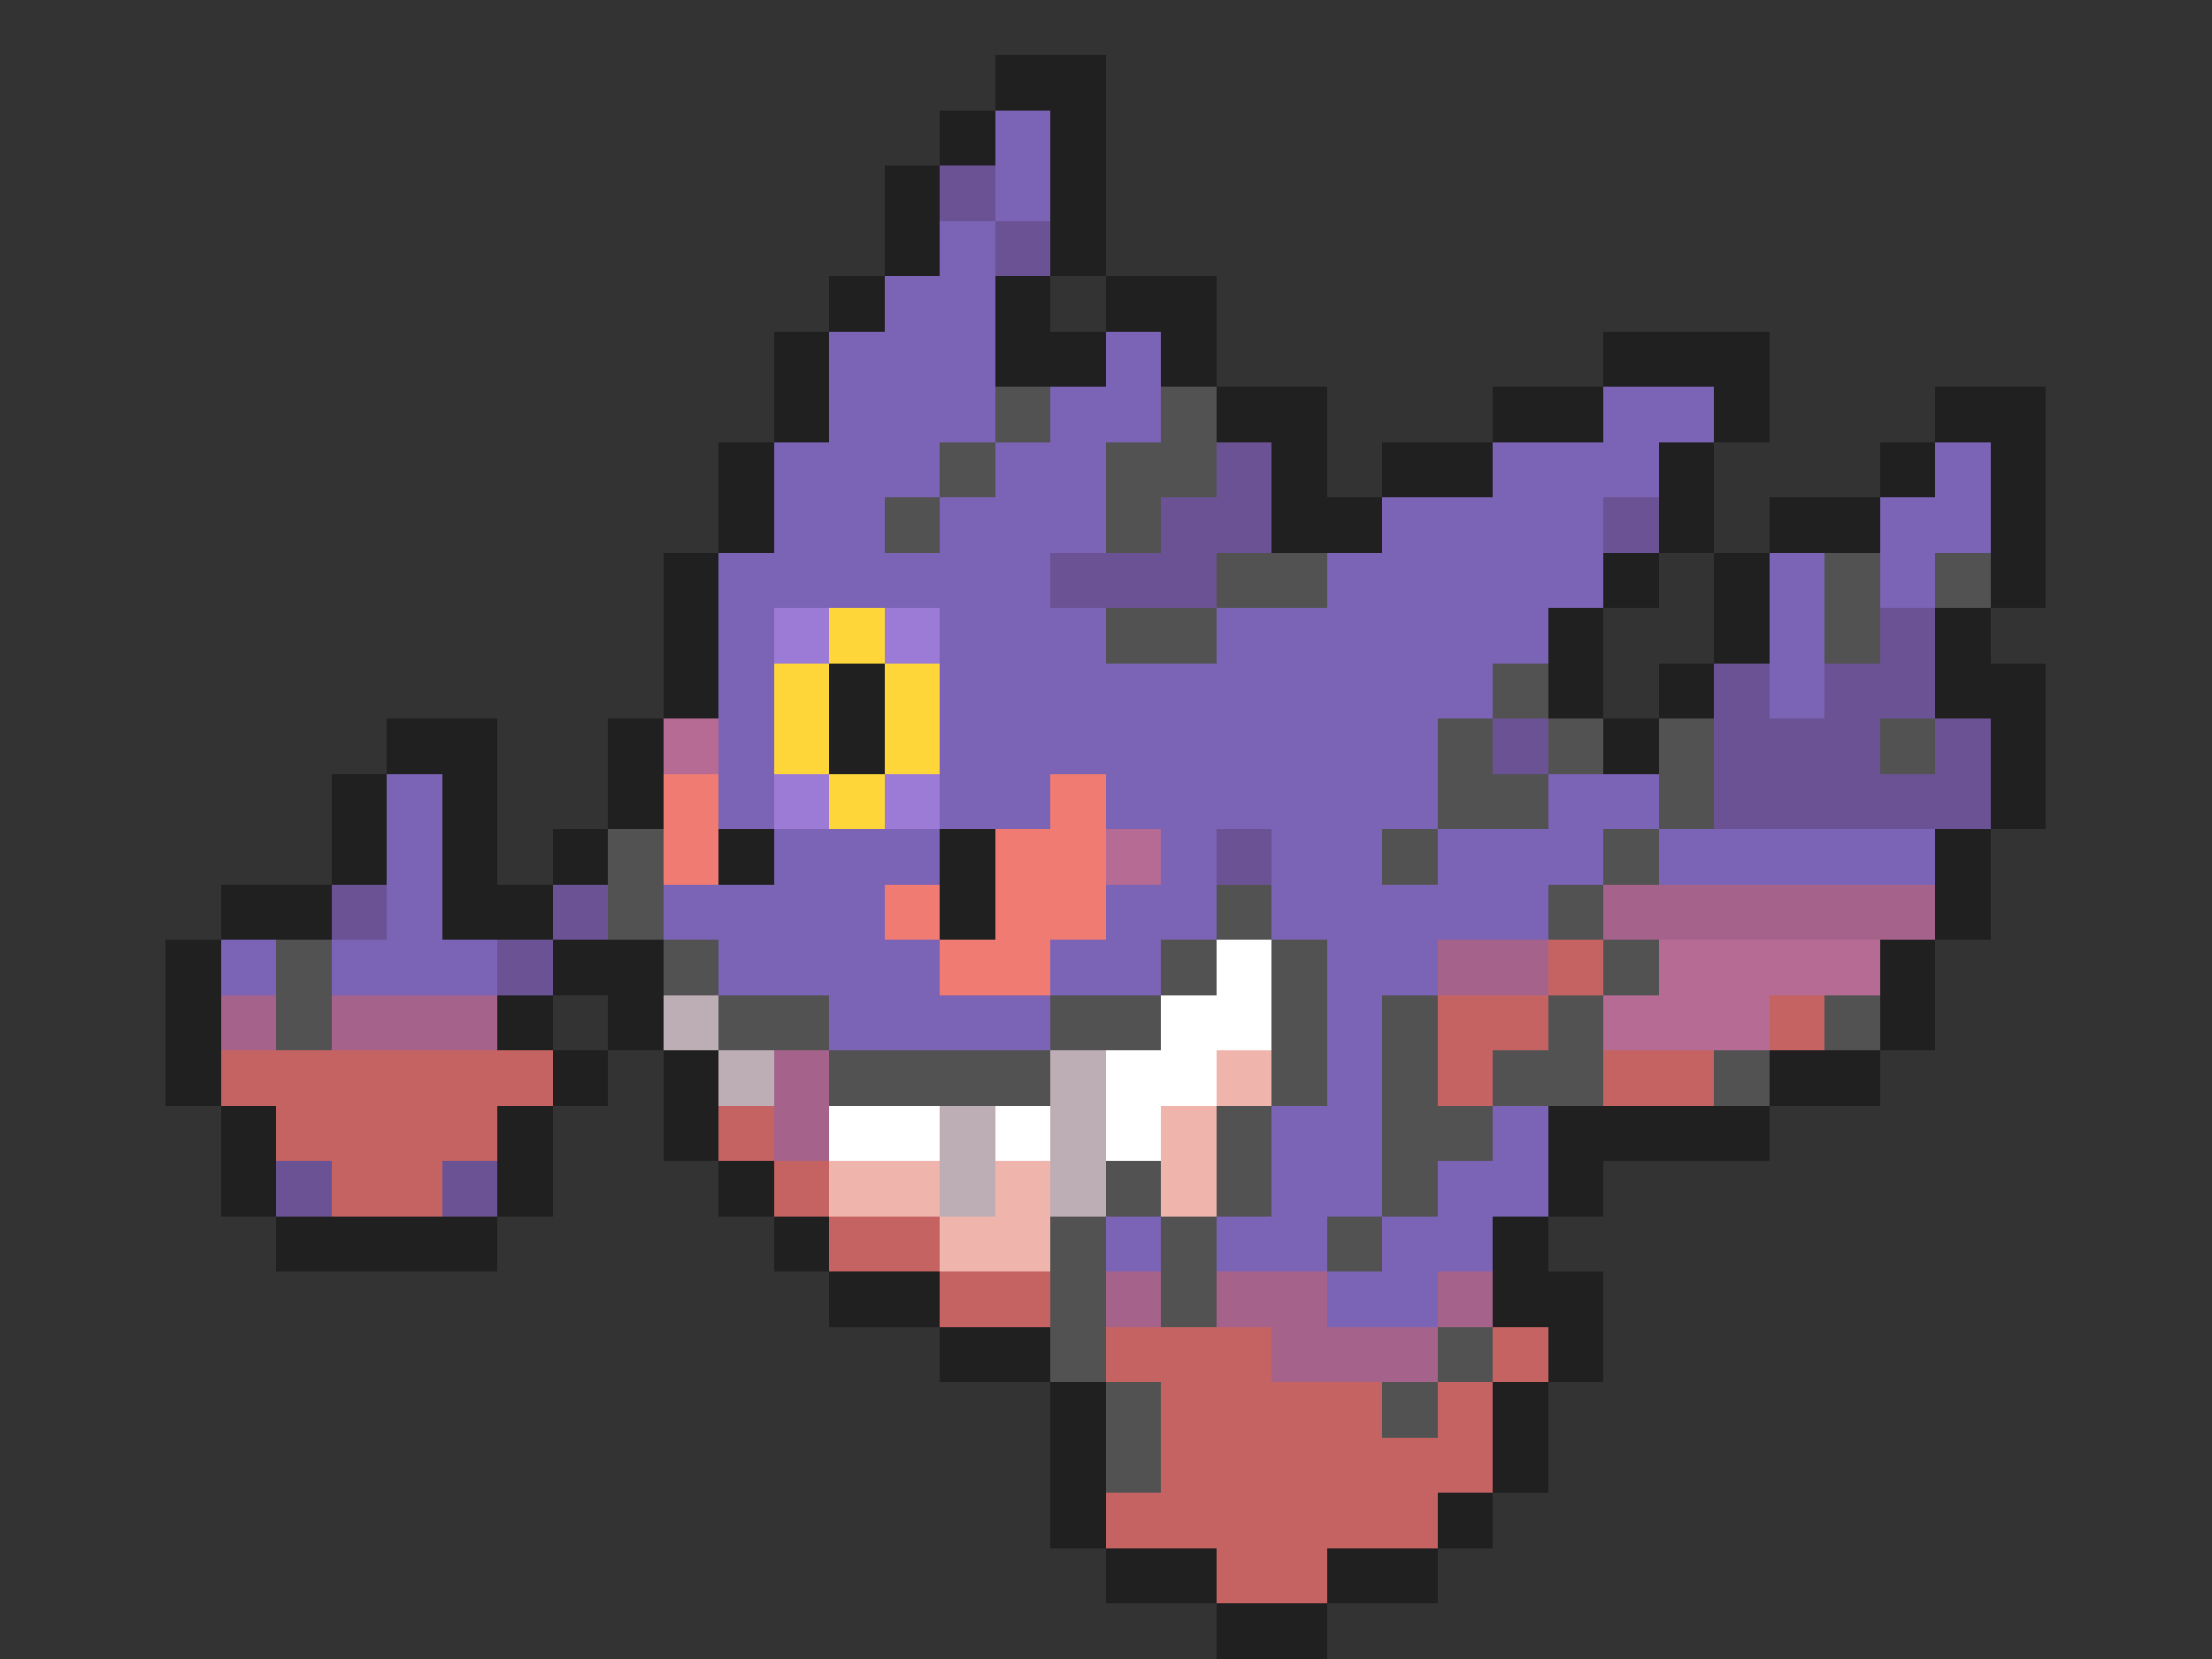 <svg xmlns="http://www.w3.org/2000/svg" viewBox="0 -0.5 40 30" shape-rendering="crispEdges">
<rect x="0" y="-0.5" width="40" height="30" fill="#333333" stroke="none"/>
<path stroke="#202020" d="M18 1h2M17 2h1M19 2h1M16 3h1M19 3h1M16 4h1M19 4h1M15 5h1M18 5h1M20 5h2M14 6h1M18 6h2M21 6h1M29 6h3M14 7h1M22 7h2M27 7h2M31 7h1M35 7h2M13 8h1M23 8h1M25 8h2M30 8h1M34 8h1M36 8h1M13 9h1M23 9h2M30 9h1M32 9h2M36 9h1M12 10h1M29 10h1M31 10h1M36 10h1M12 11h1M28 11h1M31 11h1M35 11h1M12 12h1M15 12h1M28 12h1M30 12h1M35 12h2M7 13h2M11 13h1M15 13h1M29 13h1M36 13h1M6 14h1M8 14h1M11 14h1M36 14h1M6 15h1M8 15h1M10 15h1M13 15h1M17 15h1M35 15h1M4 16h2M8 16h2M17 16h1M35 16h1M3 17h1M10 17h2M34 17h1M3 18h1M9 18h1M11 18h1M34 18h1M3 19h1M10 19h1M12 19h1M32 19h2M4 20h1M9 20h1M12 20h1M28 20h4M4 21h1M9 21h1M13 21h1M28 21h1M5 22h4M14 22h1M27 22h1M15 23h2M27 23h2M17 24h2M28 24h1M19 25h1M27 25h1M19 26h1M27 26h1M19 27h1M26 27h1M20 28h2M24 28h2M22 29h2" />
<path stroke="#7b63b5" d="M18 2h1M18 3h1M17 4h1M16 5h2M15 6h3M20 6h1M15 7h3M19 7h2M29 7h2M14 8h3M18 8h2M27 8h3M35 8h1M14 9h2M17 9h3M25 9h4M34 9h2M13 10h6M24 10h5M32 10h1M34 10h1M13 11h1M17 11h3M22 11h6M32 11h1M13 12h1M17 12h10M32 12h1M13 13h1M17 13h9M7 14h1M13 14h1M17 14h2M20 14h6M28 14h2M7 15h1M14 15h3M21 15h1M23 15h2M26 15h3M30 15h5M7 16h1M12 16h4M20 16h2M23 16h5M4 17h1M6 17h3M13 17h4M19 17h2M24 17h2M15 18h4M24 18h1M24 19h1M23 20h2M27 20h1M23 21h2M26 21h2M20 22h1M22 22h2M25 22h2M24 23h2" />
<path stroke="#6b5294" d="M17 3h1M18 4h1M22 8h1M21 9h2M29 9h1M19 10h3M34 11h1M31 12h1M33 12h2M27 13h1M31 13h3M35 13h1M31 14h5M22 15h1M6 16h1M10 16h1M9 17h1M5 21h1M8 21h1" />
<path stroke="#525252" d="M18 7h1M21 7h1M17 8h1M20 8h2M16 9h1M20 9h1M22 10h2M33 10h1M35 10h1M20 11h2M33 11h1M27 12h1M26 13h1M28 13h1M30 13h1M34 13h1M26 14h2M30 14h1M11 15h1M25 15h1M29 15h1M11 16h1M22 16h1M28 16h1M5 17h1M12 17h1M21 17h1M23 17h1M29 17h1M5 18h1M13 18h2M19 18h2M23 18h1M25 18h1M28 18h1M33 18h1M15 19h4M23 19h1M25 19h1M27 19h2M31 19h1M22 20h1M25 20h2M20 21h1M22 21h1M25 21h1M19 22h1M21 22h1M24 22h1M19 23h1M21 23h1M19 24h1M26 24h1M20 25h1M25 25h1M20 26h1" />
<path stroke="#9c7bd6" d="M14 11h1M16 11h1M14 14h1M16 14h1" />
<path stroke="#ffd63a" d="M15 11h1M14 12h1M16 12h1M14 13h1M16 13h1M15 14h1" />
<path stroke="#b56b94" d="M12 13h1M20 15h1M30 17h4M29 18h3" />
<path stroke="#ef7b73" d="M12 14h1M19 14h1M12 15h1M18 15h2M16 16h1M18 16h2M17 17h2" />
<path stroke="#a5638c" d="M29 16h6M26 17h2M4 18h1M6 18h3M14 19h1M14 20h1M20 23h1M22 23h2M26 23h1M23 24h3" />
<path stroke="#ffffff" d="M22 17h1M21 18h2M20 19h2M15 20h2M18 20h1M20 20h1" />
<path stroke="#c56363" d="M28 17h1M26 18h2M32 18h1M4 19h6M26 19h1M29 19h2M5 20h4M13 20h1M6 21h2M14 21h1M15 22h2M17 23h2M20 24h3M27 24h1M21 25h4M26 25h1M21 26h6M20 27h6M22 28h2" />
<path stroke="#bdadb5" d="M12 18h1M13 19h1M19 19h1M17 20h1M19 20h1M17 21h1M19 21h1" />
<path stroke="#efb5ad" d="M22 19h1M21 20h1M15 21h2M18 21h1M21 21h1M17 22h2" />
</svg>